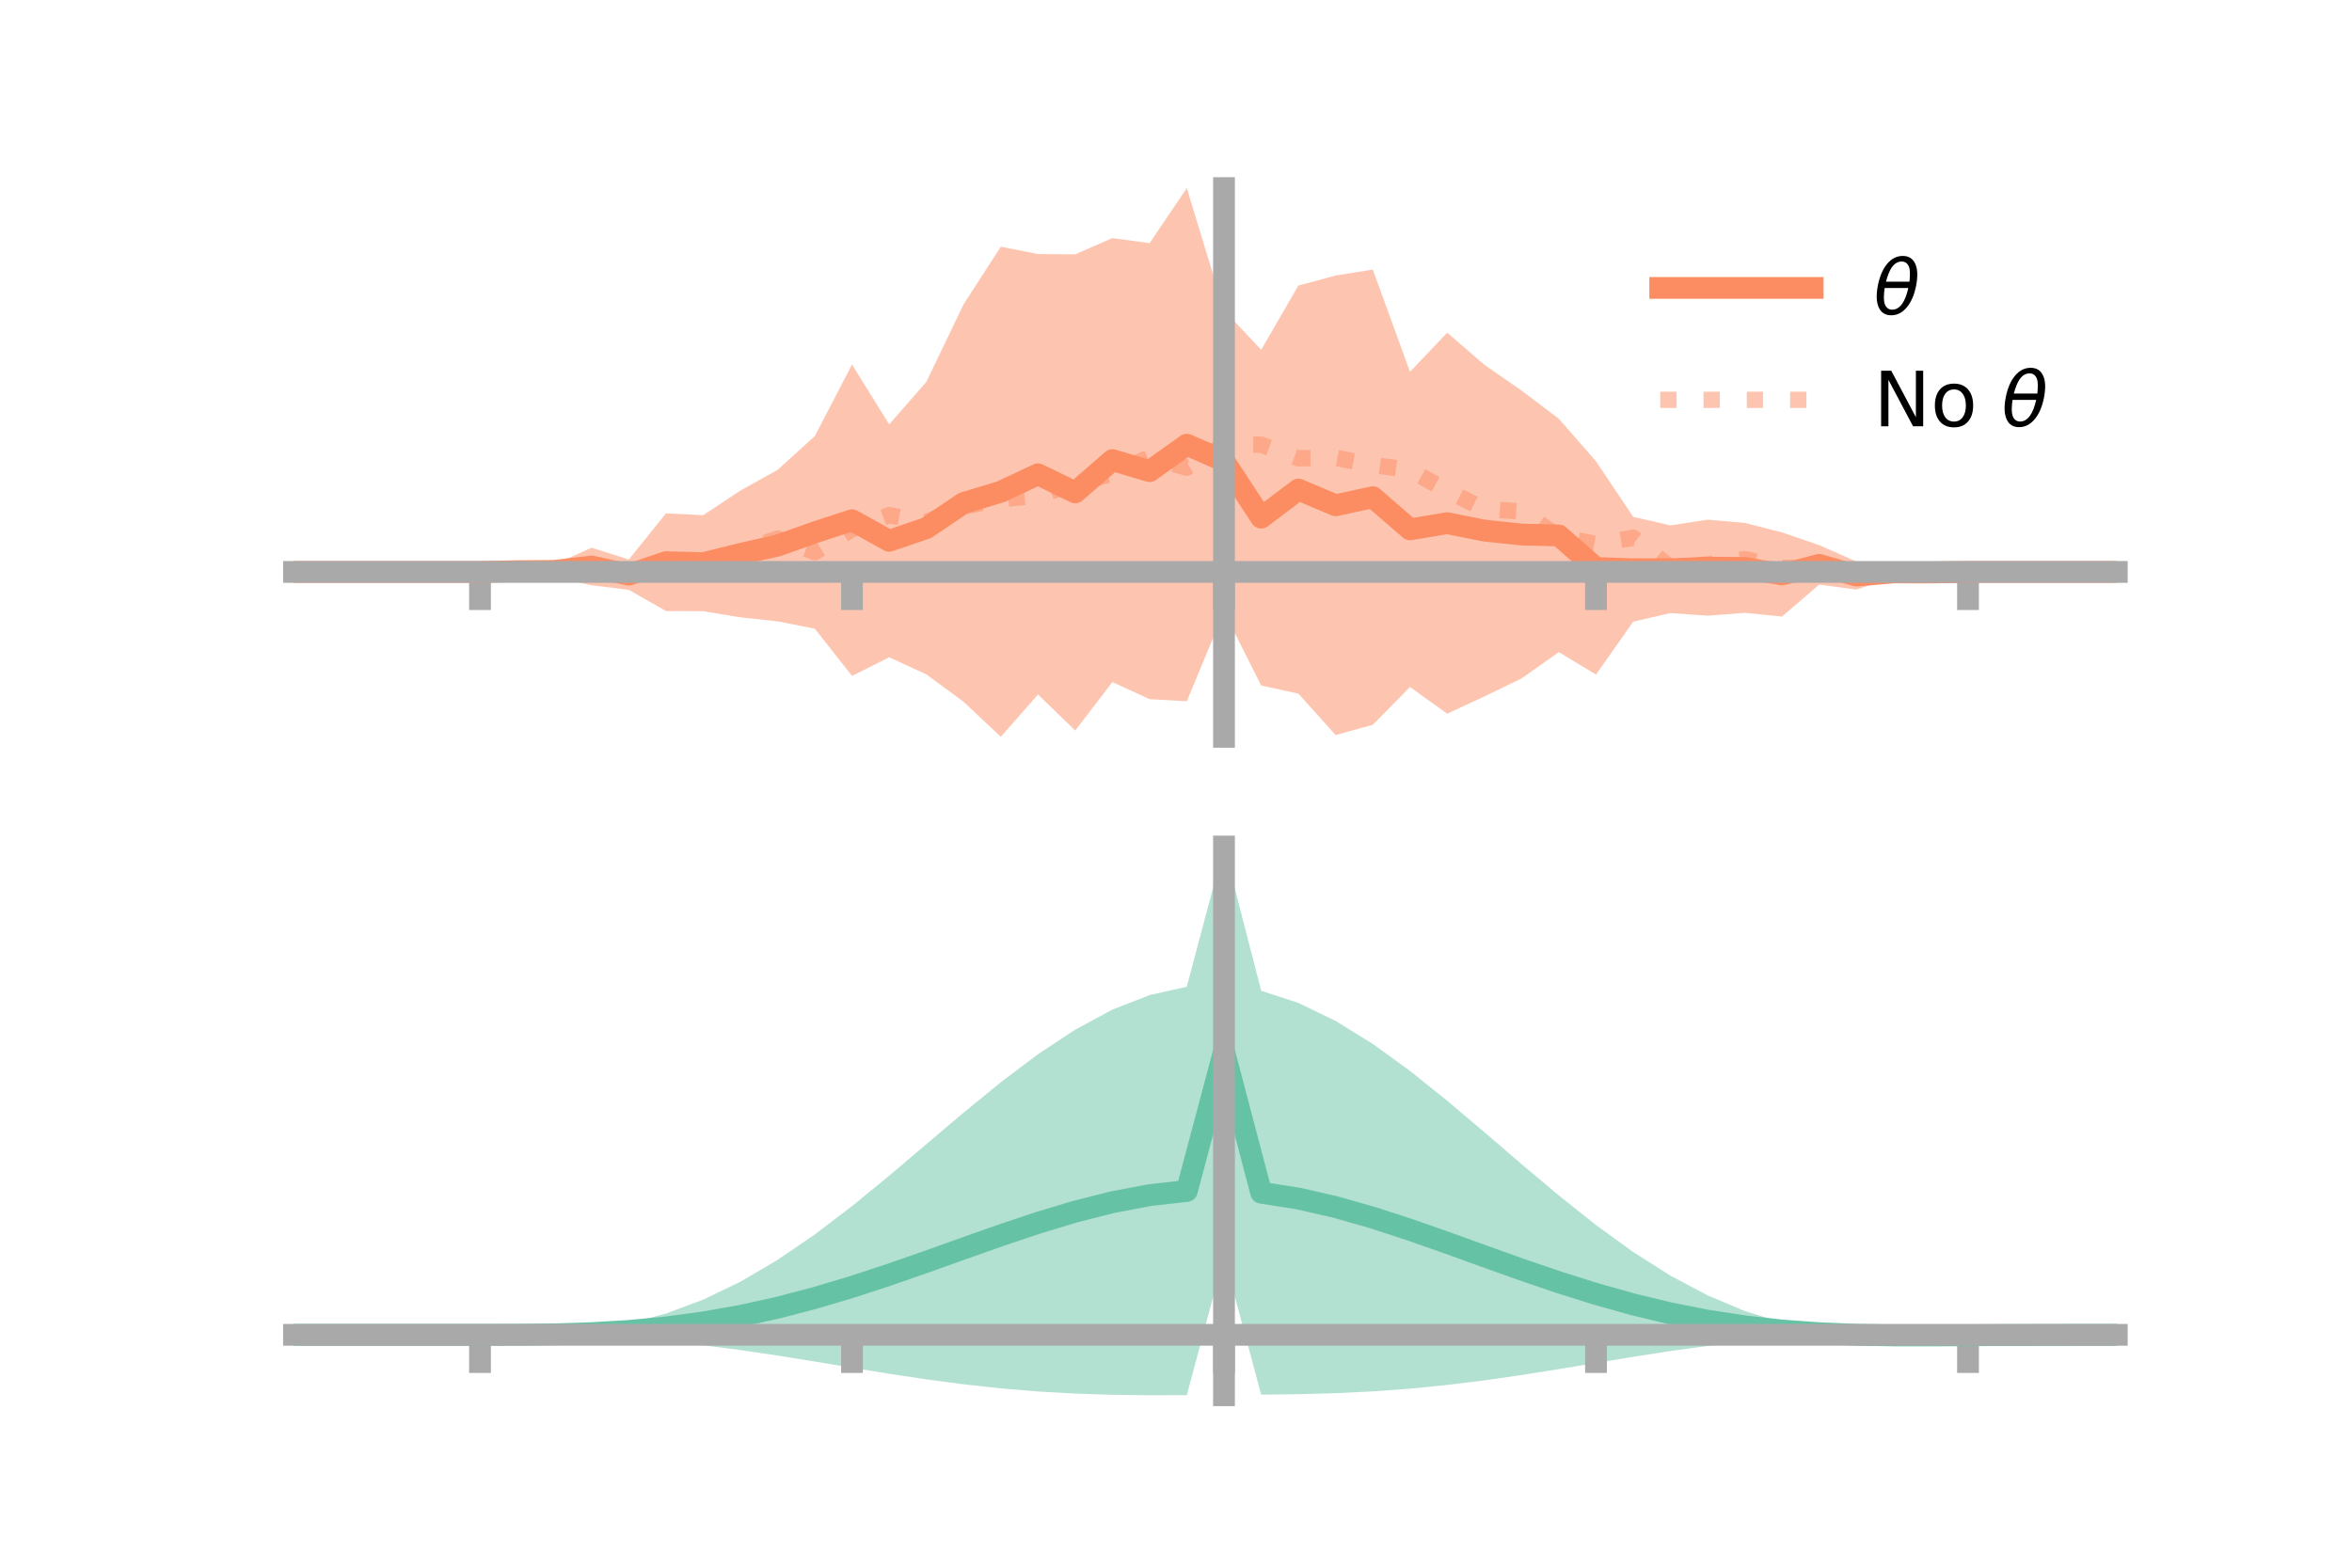 <?xml version="1.0" encoding="utf-8" standalone="no"?>
<!DOCTYPE svg PUBLIC "-//W3C//DTD SVG 1.1//EN"
  "http://www.w3.org/Graphics/SVG/1.1/DTD/svg11.dtd">
<!-- Created with matplotlib (https://matplotlib.org/) -->
<svg height="144pt" version="1.1" viewBox="0 0 216 144" width="216pt" xmlns="http://www.w3.org/2000/svg" xmlns:xlink="http://www.w3.org/1999/xlink">
 <defs>
  <style type="text/css">*{stroke-linecap:butt;stroke-linejoin:round;}</style>
 </defs>
 <g id="figure_1">
  <g id="patch_1">
   <path d="M 0 144 
L 216 144 
L 216 0 
L 0 0 
z
" style="fill:none;"/>
  </g>
  <g id="axes_1">
   <g id="patch_2">
    <path d="M 27 67.68 
L 194.4 67.68 
L 194.4 17.28 
L 27 17.28 
z
" style="fill:none;"/>
   </g>
   <g id="PolyCollection_1">
    <path clip-path="url(#p065462309c)" d="M 27 52.532 
L 27 52.532 
L 30.416 52.532 
L 33.833 52.532 
L 37.249 52.532 
L 40.665 52.532 
L 44.082 52.532 
L 47.498 52.037 
L 50.914 51.849 
L 54.331 50.31 
L 57.747 51.393 
L 61.163 47.153 
L 64.58 47.322 
L 67.996 45.059 
L 71.412 43.161 
L 74.829 40.056 
L 78.245 33.484 
L 81.661 38.981 
L 85.078 35.07 
L 88.494 27.949 
L 91.91 22.662 
L 95.327 23.337 
L 98.743 23.361 
L 102.159 21.869 
L 105.576 22.332 
L 108.992 17.28 
L 112.408 28.498 
L 115.824 32.129 
L 119.241 26.227 
L 122.657 25.31 
L 126.073 24.759 
L 129.49 34.15 
L 132.906 30.559 
L 136.322 33.507 
L 139.739 35.881 
L 143.155 38.463 
L 146.571 42.374 
L 149.988 47.473 
L 153.404 48.259 
L 156.82 47.735 
L 160.237 48.032 
L 163.653 48.904 
L 167.069 50.072 
L 170.486 51.582 
L 173.902 52.128 
L 177.318 52.242 
L 180.735 52.532 
L 184.151 52.532 
L 187.567 52.532 
L 190.984 52.532 
L 194.4 52.532 
L 194.4 52.532 
L 194.4 52.532 
L 190.984 52.532 
L 187.567 52.532 
L 184.151 52.532 
L 180.735 52.532 
L 177.318 52.929 
L 173.902 53.033 
L 170.486 54.157 
L 167.069 53.699 
L 163.653 56.632 
L 160.237 56.293 
L 156.82 56.551 
L 153.404 56.315 
L 149.988 57.105 
L 146.571 61.964 
L 143.155 59.902 
L 139.739 62.318 
L 136.322 63.973 
L 132.906 65.556 
L 129.49 63.101 
L 126.073 66.578 
L 122.657 67.519 
L 119.241 63.712 
L 115.824 62.968 
L 112.408 56.184 
L 108.992 64.414 
L 105.576 64.221 
L 102.159 62.654 
L 98.743 67.102 
L 95.327 63.793 
L 91.91 67.68 
L 88.494 64.464 
L 85.078 61.947 
L 81.661 60.375 
L 78.245 62.084 
L 74.829 57.748 
L 71.412 57.074 
L 67.996 56.706 
L 64.58 56.139 
L 61.163 56.128 
L 57.747 54.182 
L 54.331 53.76 
L 50.914 53.024 
L 47.498 52.895 
L 44.082 52.532 
L 40.665 52.532 
L 37.249 52.532 
L 33.833 52.532 
L 30.416 52.532 
L 27 52.532 
z
" style="fill:#fc8d62;fill-opacity:0.5;"/>
   </g>
   <g id="matplotlib.axis_1">
    <g id="xtick_1">
     <g id="line2d_1">
      <defs>
       <path d="M 0 0 
L 0 3.5 
" id="mb5010b2507" style="stroke:#a9a9a9;stroke-width:2;"/>
      </defs>
      <g>
       <use style="fill:#a9a9a9;stroke:#a9a9a9;stroke-width:2;" x="44.082" xlink:href="#mb5010b2507" y="52.532"/>
      </g>
     </g>
    </g>
    <g id="xtick_2">
     <g id="line2d_2">
      <g>
       <use style="fill:#a9a9a9;stroke:#a9a9a9;stroke-width:2;" x="78.245" xlink:href="#mb5010b2507" y="52.532"/>
      </g>
     </g>
    </g>
    <g id="xtick_3">
     <g id="line2d_3">
      <g>
       <use style="fill:#a9a9a9;stroke:#a9a9a9;stroke-width:2;" x="112.408" xlink:href="#mb5010b2507" y="52.532"/>
      </g>
     </g>
    </g>
    <g id="xtick_4">
     <g id="line2d_4">
      <g>
       <use style="fill:#a9a9a9;stroke:#a9a9a9;stroke-width:2;" x="146.571" xlink:href="#mb5010b2507" y="52.532"/>
      </g>
     </g>
    </g>
    <g id="xtick_5">
     <g id="line2d_5">
      <g>
       <use style="fill:#a9a9a9;stroke:#a9a9a9;stroke-width:2;" x="180.735" xlink:href="#mb5010b2507" y="52.532"/>
      </g>
     </g>
    </g>
   </g>
   <g id="matplotlib.axis_2"/>
   <g id="line2d_6">
    <path clip-path="url(#p065462309c)" d="M 27 52.532 
L 30.416 52.532 
L 33.833 52.532 
L 37.249 52.532 
L 40.665 52.532 
L 44.082 52.532 
L 47.498 52.466 
L 50.914 52.437 
L 54.331 52.035 
L 57.747 52.788 
L 61.163 51.641 
L 64.58 51.731 
L 67.996 50.882 
L 71.412 50.117 
L 74.829 48.902 
L 78.245 47.784 
L 81.661 49.678 
L 85.078 48.508 
L 88.494 46.206 
L 91.91 45.171 
L 95.327 43.565 
L 98.743 45.232 
L 102.159 42.262 
L 105.576 43.277 
L 108.992 40.847 
L 112.408 42.341 
L 115.824 47.549 
L 119.241 44.969 
L 122.657 46.415 
L 126.073 45.669 
L 129.49 48.626 
L 132.906 48.057 
L 136.322 48.74 
L 139.739 49.1 
L 143.155 49.182 
L 146.571 52.169 
L 149.988 52.289 
L 153.404 52.287 
L 156.82 52.143 
L 160.237 52.162 
L 163.653 52.768 
L 167.069 51.885 
L 170.486 52.87 
L 173.902 52.581 
L 177.318 52.585 
L 180.735 52.532 
L 184.151 52.532 
L 187.567 52.532 
L 190.984 52.532 
L 194.4 52.532 
" style="fill:none;stroke:#fc8d62;stroke-linecap:square;stroke-width:2;"/>
   </g>
   <g id="line2d_7">
    <path clip-path="url(#p065462309c)" d="M 27 52.532 
L 30.416 52.532 
L 33.833 52.532 
L 37.249 52.532 
L 40.665 52.532 
L 44.082 52.532 
L 47.498 52.545 
L 50.914 52.4 
L 54.331 52.304 
L 57.747 52.29 
L 61.163 51.945 
L 64.58 52.086 
L 67.996 50.704 
L 71.412 49.471 
L 74.829 50.717 
L 78.245 48.604 
L 81.661 47.321 
L 85.078 47.943 
L 88.494 46.528 
L 91.91 45.854 
L 95.327 45.547 
L 98.743 44.372 
L 102.159 43.532 
L 105.576 42.008 
L 108.992 42.959 
L 112.408 40.855 
L 115.824 40.847 
L 119.241 42.097 
L 122.657 42.052 
L 126.073 42.711 
L 129.49 43.173 
L 132.906 45.085 
L 136.322 46.758 
L 139.739 46.978 
L 143.155 49.287 
L 146.571 49.972 
L 149.988 49.398 
L 153.404 52.112 
L 156.82 51.846 
L 160.237 51.363 
L 163.653 52.144 
L 167.069 52.232 
L 170.486 52.57 
L 173.902 52.631 
L 177.318 52.516 
L 180.735 52.532 
L 184.151 52.532 
L 187.567 52.532 
L 190.984 52.532 
L 194.4 52.532 
" style="fill:none;stroke:#fc8d62;stroke-dasharray:1.5,2.475;stroke-dashoffset:0;stroke-opacity:0.5;stroke-width:1.5;"/>
   </g>
   <g id="patch_3">
    <path d="M 112.408 67.68 
L 112.408 17.28 
" style="fill:none;stroke:#a9a9a9;stroke-linecap:square;stroke-linejoin:miter;stroke-width:2;"/>
   </g>
   <g id="patch_4">
    <path d="M 194.4 67.68 
L 194.4 17.28 
" style="fill:none;"/>
   </g>
   <g id="patch_5">
    <path d="M 27 52.532 
L 194.4 52.532 
" style="fill:none;stroke:#a9a9a9;stroke-linecap:square;stroke-linejoin:miter;stroke-width:2;"/>
   </g>
   <g id="patch_6">
    <path d="M 27 17.28 
L 194.4 17.28 
" style="fill:none;"/>
   </g>
   <g id="legend_1">
    <g id="line2d_8">
     <path d="M 152.47 26.449 
L 166.47 26.449 
" style="fill:none;stroke:#fc8d62;stroke-linecap:square;stroke-width:2;"/>
    </g>
    <g id="line2d_9"/>
    <g id="text_1">
     <!-- $\theta$ -->
     <g transform="translate(172.07 28.899)scale(0.07 -0.07)">
      <defs>
       <path d="M 45.516 34.672 
L 14.453 34.672 
Q 12.359 20.062 14.5 13.875 
Q 17.188 6.25 24.469 6.25 
Q 31.781 6.25 37.359 13.922 
Q 42.234 20.656 45.516 34.672 
z
M 47.016 42.969 
Q 48.344 56.844 46.625 61.719 
Q 43.953 69.438 36.766 69.438 
Q 29.297 69.438 23.828 61.812 
Q 19.531 55.672 16.156 42.969 
z
M 38.188 76.766 
Q 49.906 76.766 54.594 66.406 
Q 59.281 56.109 55.719 37.844 
Q 52.203 19.625 43.453 9.281 
Q 34.766 -1.125 23.047 -1.125 
Q 11.281 -1.125 6.641 9.281 
Q 2 19.625 5.516 37.844 
Q 9.078 56.109 17.719 66.406 
Q 26.422 76.766 38.188 76.766 
z
" id="DejaVuSans-Oblique-952"/>
      </defs>
      <use transform="translate(0 0.234)" xlink:href="#DejaVuSans-Oblique-952"/>
     </g>
    </g>
    <g id="line2d_10">
     <path d="M 152.47 36.724 
L 166.47 36.724 
" style="fill:none;stroke:#fc8d62;stroke-dasharray:1.5,2.475;stroke-dashoffset:0;stroke-opacity:0.5;stroke-width:1.5;"/>
    </g>
    <g id="line2d_11"/>
    <g id="text_2">
     <!-- No $\theta$ -->
     <g transform="translate(172.07 39.174)scale(0.07 -0.07)">
      <defs>
       <path d="M 9.812 72.906 
L 23.094 72.906 
L 55.422 11.922 
L 55.422 72.906 
L 64.984 72.906 
L 64.984 0 
L 51.703 0 
L 19.391 60.984 
L 19.391 0 
L 9.812 0 
z
" id="DejaVuSans-78"/>
       <path d="M 30.609 48.391 
Q 23.391 48.391 19.188 42.75 
Q 14.984 37.109 14.984 27.297 
Q 14.984 17.484 19.156 11.844 
Q 23.344 6.203 30.609 6.203 
Q 37.797 6.203 41.984 11.859 
Q 46.188 17.531 46.188 27.297 
Q 46.188 37.016 41.984 42.703 
Q 37.797 48.391 30.609 48.391 
z
M 30.609 56 
Q 42.328 56 49.016 48.375 
Q 55.719 40.766 55.719 27.297 
Q 55.719 13.875 49.016 6.219 
Q 42.328 -1.422 30.609 -1.422 
Q 18.844 -1.422 12.172 6.219 
Q 5.516 13.875 5.516 27.297 
Q 5.516 40.766 12.172 48.375 
Q 18.844 56 30.609 56 
z
" id="DejaVuSans-111"/>
       <path id="DejaVuSans-32"/>
      </defs>
      <use transform="translate(0 0.234)" xlink:href="#DejaVuSans-78"/>
      <use transform="translate(74.805 0.234)" xlink:href="#DejaVuSans-111"/>
      <use transform="translate(135.986 0.234)" xlink:href="#DejaVuSans-32"/>
      <use transform="translate(167.773 0.234)" xlink:href="#DejaVuSans-Oblique-952"/>
     </g>
    </g>
   </g>
  </g>
  <g id="axes_2">
   <g id="patch_7">
    <path d="M 27 128.16 
L 194.4 128.16 
L 194.4 77.76 
L 27 77.76 
z
" style="fill:none;"/>
   </g>
   <g id="PolyCollection_2">
    <path clip-path="url(#p7d94848fb4)" d="M 27 122.615 
L 27 122.609 
L 30.416 122.611 
L 33.833 122.611 
L 37.249 122.611 
L 40.665 122.611 
L 44.082 122.611 
L 47.498 122.592 
L 50.914 122.469 
L 54.331 122.152 
L 57.747 121.566 
L 61.163 120.654 
L 64.58 119.38 
L 67.996 117.734 
L 71.412 115.726 
L 74.829 113.391 
L 78.245 110.788 
L 81.661 107.993 
L 85.078 105.096 
L 88.494 102.2 
L 91.91 99.411 
L 95.327 96.836 
L 98.743 94.58 
L 102.159 92.74 
L 105.576 91.403 
L 108.992 90.639 
L 112.408 77.76 
L 115.824 91.008 
L 119.241 92.123 
L 122.657 93.779 
L 126.073 95.893 
L 129.49 98.371 
L 132.906 101.109 
L 136.322 103.999 
L 139.739 106.934 
L 143.155 109.809 
L 146.571 112.527 
L 149.988 115.004 
L 153.404 117.173 
L 156.82 118.988 
L 160.237 120.424 
L 163.653 121.482 
L 167.069 122.178 
L 170.486 122.493 
L 173.902 122.513 
L 177.318 122.525 
L 180.735 122.551 
L 184.151 122.574 
L 187.567 122.589 
L 190.984 122.6 
L 194.4 122.606 
L 194.4 122.621 
L 194.4 122.621 
L 190.984 122.634 
L 187.567 122.656 
L 184.151 122.692 
L 180.735 122.748 
L 177.318 122.813 
L 173.902 122.817 
L 170.486 122.719 
L 167.069 122.751 
L 163.653 122.945 
L 160.237 123.242 
L 156.82 123.632 
L 153.404 124.101 
L 149.988 124.629 
L 146.571 125.192 
L 143.155 125.759 
L 139.739 126.302 
L 136.322 126.794 
L 132.906 127.216 
L 129.49 127.555 
L 126.073 127.805 
L 122.657 127.971 
L 119.241 128.064 
L 115.824 128.106 
L 112.408 115.387 
L 108.992 128.153 
L 105.576 128.16 
L 102.159 128.119 
L 98.743 128.009 
L 95.327 127.814 
L 91.91 127.528 
L 88.494 127.154 
L 85.078 126.701 
L 81.661 126.186 
L 78.245 125.632 
L 74.829 125.065 
L 71.412 124.516 
L 67.996 124.01 
L 64.58 123.57 
L 61.163 123.211 
L 57.747 122.941 
L 54.331 122.76 
L 50.914 122.658 
L 47.498 122.618 
L 44.082 122.611 
L 40.665 122.611 
L 37.249 122.611 
L 33.833 122.611 
L 30.416 122.612 
L 27 122.615 
z
" style="fill:#66c2a5;fill-opacity:0.5;"/>
   </g>
   <g id="matplotlib.axis_3">
    <g id="xtick_6">
     <g id="line2d_12">
      <g>
       <use style="fill:#a9a9a9;stroke:#a9a9a9;stroke-width:2;" x="44.082" xlink:href="#mb5010b2507" y="122.611"/>
      </g>
     </g>
    </g>
    <g id="xtick_7">
     <g id="line2d_13">
      <g>
       <use style="fill:#a9a9a9;stroke:#a9a9a9;stroke-width:2;" x="78.245" xlink:href="#mb5010b2507" y="122.611"/>
      </g>
     </g>
    </g>
    <g id="xtick_8">
     <g id="line2d_14">
      <g>
       <use style="fill:#a9a9a9;stroke:#a9a9a9;stroke-width:2;" x="112.408" xlink:href="#mb5010b2507" y="122.611"/>
      </g>
     </g>
    </g>
    <g id="xtick_9">
     <g id="line2d_15">
      <g>
       <use style="fill:#a9a9a9;stroke:#a9a9a9;stroke-width:2;" x="146.571" xlink:href="#mb5010b2507" y="122.611"/>
      </g>
     </g>
    </g>
    <g id="xtick_10">
     <g id="line2d_16">
      <g>
       <use style="fill:#a9a9a9;stroke:#a9a9a9;stroke-width:2;" x="180.735" xlink:href="#mb5010b2507" y="122.611"/>
      </g>
     </g>
    </g>
   </g>
   <g id="matplotlib.axis_4"/>
   <g id="line2d_17">
    <path clip-path="url(#p7d94848fb4)" d="M 27 122.612 
L 30.416 122.611 
L 33.833 122.611 
L 37.249 122.611 
L 40.665 122.611 
L 44.082 122.611 
L 47.498 122.605 
L 50.914 122.564 
L 54.331 122.456 
L 57.747 122.253 
L 61.163 121.932 
L 64.58 121.475 
L 67.996 120.872 
L 71.412 120.121 
L 74.829 119.228 
L 78.245 118.21 
L 81.661 117.089 
L 85.078 115.899 
L 88.494 114.677 
L 91.91 113.47 
L 95.327 112.325 
L 98.743 111.294 
L 102.159 110.43 
L 105.576 109.781 
L 108.992 109.396 
L 112.408 96.574 
L 115.824 109.557 
L 119.241 110.093 
L 122.657 110.875 
L 126.073 111.849 
L 129.49 112.963 
L 132.906 114.163 
L 136.322 115.397 
L 139.739 116.618 
L 143.155 117.784 
L 146.571 118.859 
L 149.988 119.817 
L 153.404 120.637 
L 156.82 121.31 
L 160.237 121.833 
L 163.653 122.213 
L 167.069 122.464 
L 170.486 122.606 
L 173.902 122.665 
L 177.318 122.669 
L 180.735 122.65 
L 184.151 122.633 
L 187.567 122.623 
L 190.984 122.617 
L 194.4 122.613 
" style="fill:none;stroke:#66c2a5;stroke-linecap:square;stroke-width:2;"/>
   </g>
   <g id="patch_8">
    <path d="M 112.408 128.16 
L 112.408 77.76 
" style="fill:none;stroke:#a9a9a9;stroke-linecap:square;stroke-linejoin:miter;stroke-width:2;"/>
   </g>
   <g id="patch_9">
    <path d="M 194.4 128.16 
L 194.4 77.76 
" style="fill:none;"/>
   </g>
   <g id="patch_10">
    <path d="M 27 122.611 
L 194.4 122.611 
" style="fill:none;stroke:#a9a9a9;stroke-linecap:square;stroke-linejoin:miter;stroke-width:2;"/>
   </g>
   <g id="patch_11">
    <path d="M 27 77.76 
L 194.4 77.76 
" style="fill:none;"/>
   </g>
  </g>
 </g>
 <defs>
  <clipPath id="p065462309c">
   <rect height="50.4" width="167.4" x="27" y="17.28"/>
  </clipPath>
  <clipPath id="p7d94848fb4">
   <rect height="50.4" width="167.4" x="27" y="77.76"/>
  </clipPath>
 </defs>
</svg>
